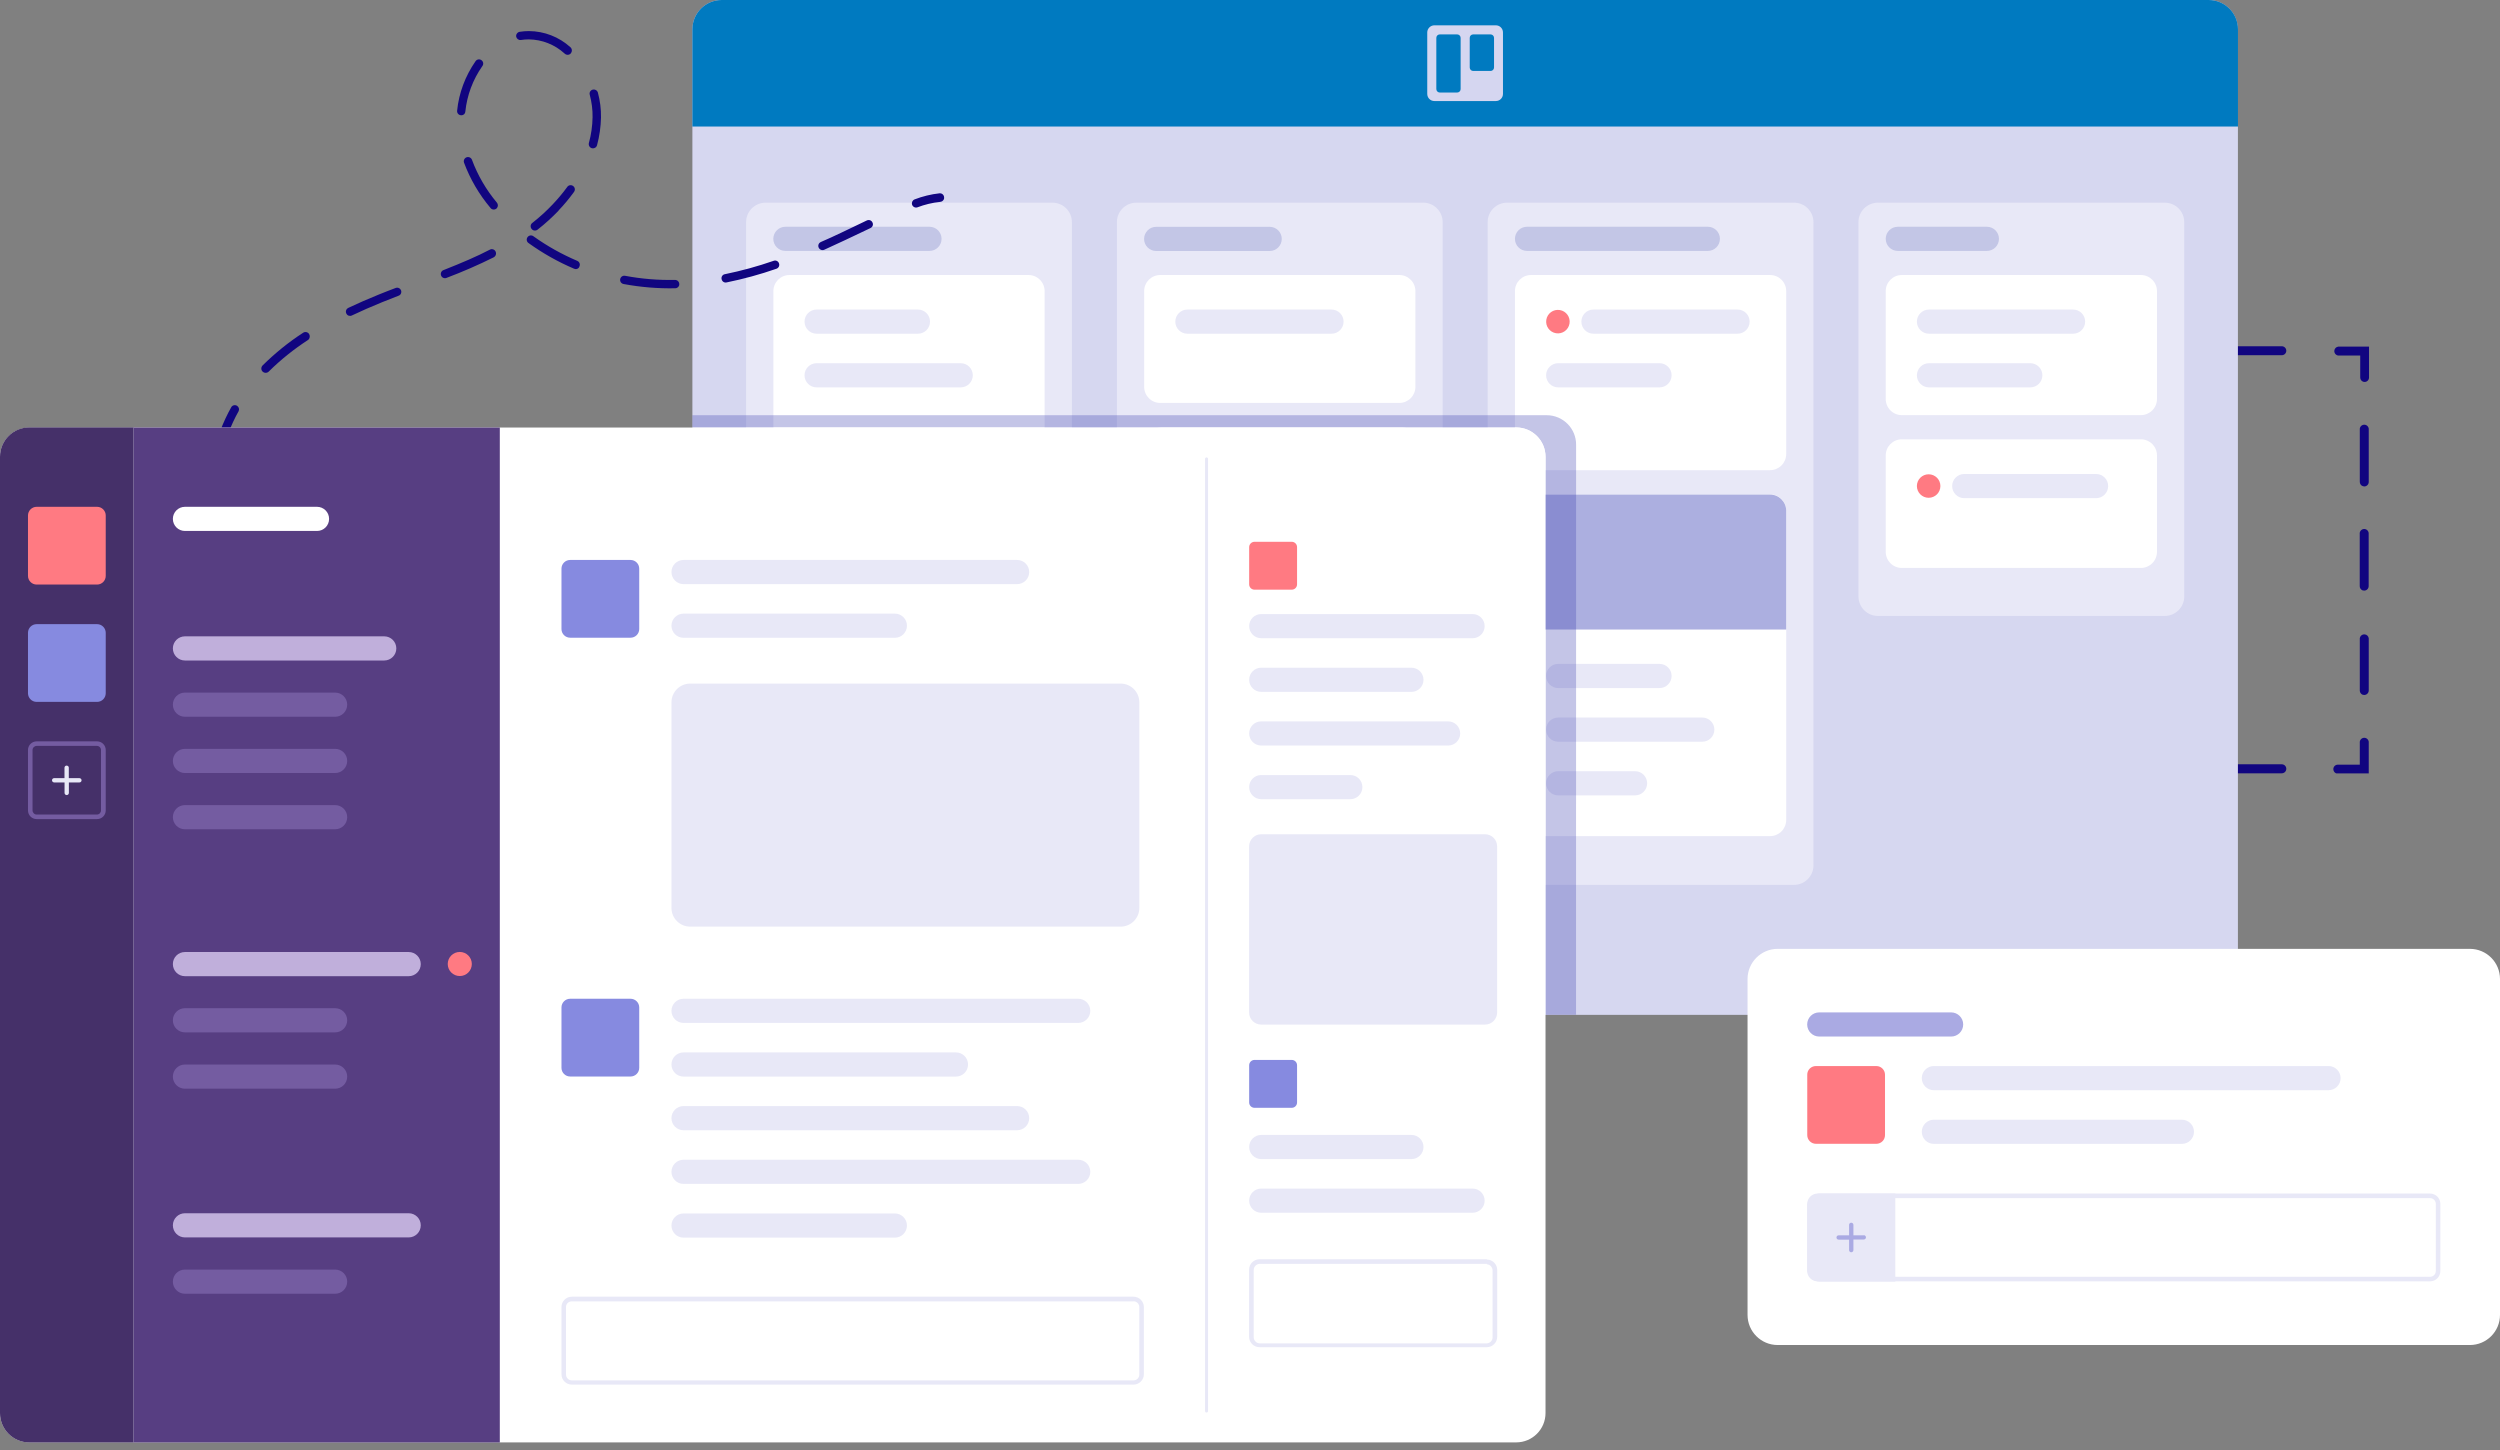 <svg width="300" height="174" viewBox="0 0 300 174" fill="none" xmlns="http://www.w3.org/2000/svg">
<rect x="0" y="0" width="300" height="174" fill="#808080" stroke="none"/>
<g clip-path="url(#clip0_360_458)">
<path d="M280.319 92.796C280.129 92.71 279.999 92.511 279.999 92.294C279.999 92 280.241 91.758 280.544 91.758H283.175V89.135C283.141 88.841 283.357 88.573 283.651 88.538C283.946 88.504 284.214 88.72 284.249 89.014C284.257 89.058 284.257 89.101 284.249 89.144V92.805H280.544C280.466 92.814 280.397 92.814 280.319 92.796Z" fill="#110580"/>
<path d="M226.4 92.753C226.201 92.666 226.08 92.476 226.08 92.26C226.08 91.957 226.322 91.715 226.625 91.715H233.367C233.662 91.749 233.878 92.017 233.843 92.312C233.817 92.563 233.618 92.762 233.367 92.788H226.625C226.539 92.805 226.47 92.788 226.4 92.753ZM239.884 92.753C239.616 92.632 239.486 92.32 239.607 92.052C239.694 91.853 239.884 91.732 240.101 91.732H246.852C247.146 91.766 247.362 92.035 247.328 92.329C247.302 92.58 247.102 92.779 246.852 92.805H240.109C240.032 92.805 239.945 92.796 239.876 92.762L239.884 92.753ZM253.369 92.753C253.169 92.666 253.048 92.467 253.048 92.251C253.048 91.957 253.291 91.715 253.594 91.715H260.336C260.63 91.68 260.898 91.896 260.933 92.191C260.967 92.485 260.751 92.753 260.457 92.788C260.414 92.796 260.37 92.796 260.327 92.788H253.585C253.507 92.796 253.429 92.788 253.351 92.762L253.369 92.753ZM266.853 92.753C266.654 92.666 266.532 92.467 266.532 92.251C266.532 91.957 266.775 91.715 267.069 91.715H273.82C274.114 91.715 274.356 91.957 274.356 92.26C274.356 92.554 274.114 92.796 273.82 92.796H267.069C266.991 92.805 266.913 92.805 266.844 92.779L266.853 92.753Z" fill="#110580"/>
<path d="M216.144 92.805V89.101C216.178 88.806 216.446 88.59 216.741 88.625C216.992 88.651 217.191 88.85 217.217 89.101V91.732H219.848C220.142 91.697 220.41 91.913 220.445 92.208C220.48 92.502 220.263 92.77 219.969 92.805C219.926 92.814 219.882 92.814 219.839 92.805H216.144Z" fill="#110580"/>
<path d="M216.482 83.328C216.283 83.242 216.162 83.042 216.162 82.826V76.569C216.127 76.274 216.343 76.006 216.638 75.972C216.932 75.937 217.2 76.153 217.235 76.448C217.244 76.491 217.244 76.534 217.235 76.577V82.826C217.235 83.129 216.993 83.371 216.69 83.371C216.62 83.371 216.551 83.354 216.482 83.328ZM216.482 70.796C216.283 70.718 216.153 70.545 216.136 70.337V64.045C216.17 63.751 216.439 63.535 216.733 63.569C216.984 63.595 217.183 63.794 217.209 64.045V70.337C217.209 70.632 216.967 70.874 216.672 70.874H216.664C216.612 70.856 216.551 70.831 216.482 70.796ZM216.482 58.281C216.283 58.195 216.162 58.004 216.162 57.788V51.522C216.196 51.227 216.465 51.011 216.759 51.046C217.01 51.072 217.209 51.271 217.235 51.522V57.788C217.235 58.082 216.993 58.324 216.69 58.324C216.62 58.324 216.551 58.307 216.491 58.281H216.482Z" fill="#110580"/>
<path d="M216.508 45.758C216.309 45.671 216.188 45.472 216.188 45.256V41.551H219.892C220.186 41.586 220.402 41.854 220.368 42.149C220.342 42.4 220.143 42.599 219.892 42.625H217.261V45.247C217.261 45.55 217.018 45.792 216.715 45.792C216.646 45.801 216.577 45.784 216.508 45.758Z" fill="#110580"/>
<path d="M226.4 42.59C226.21 42.504 226.08 42.313 226.08 42.097C226.08 41.803 226.322 41.56 226.617 41.56H226.625H233.367C233.662 41.526 233.93 41.742 233.965 42.036C233.999 42.33 233.783 42.599 233.489 42.633C233.445 42.642 233.402 42.642 233.359 42.633H226.617C226.539 42.633 226.47 42.616 226.4 42.59ZM239.884 42.59C239.685 42.504 239.564 42.313 239.564 42.097C239.564 41.803 239.807 41.56 240.109 41.56H246.852C247.146 41.595 247.362 41.863 247.328 42.157C247.302 42.408 247.102 42.607 246.852 42.633H240.101C240.032 42.633 239.962 42.616 239.902 42.59H239.884ZM253.377 42.59C253.178 42.504 253.057 42.304 253.057 42.088C253.057 41.794 253.299 41.551 253.594 41.551H260.336C260.639 41.551 260.881 41.794 260.881 42.097C260.881 42.391 260.639 42.633 260.344 42.633H260.336H253.585C253.516 42.642 253.455 42.633 253.386 42.607L253.377 42.59ZM266.853 42.59C266.654 42.504 266.532 42.304 266.532 42.088C266.532 41.794 266.775 41.551 267.078 41.551H273.82C274.114 41.551 274.356 41.794 274.356 42.088C274.356 42.382 274.114 42.625 273.82 42.625H267.078C267.008 42.633 266.939 42.633 266.87 42.616L266.853 42.59Z" fill="#110580"/>
<path d="M283.547 45.792C283.348 45.706 283.227 45.515 283.227 45.299V42.668H280.596C280.302 42.633 280.085 42.365 280.12 42.071C280.146 41.82 280.345 41.621 280.596 41.595H284.283V45.299C284.283 45.593 284.058 45.827 283.763 45.836C283.755 45.836 283.755 45.836 283.746 45.836C283.677 45.836 283.608 45.818 283.547 45.792Z" fill="#110580"/>
<path d="M283.496 83.363C283.305 83.276 283.175 83.086 283.175 82.869V76.603C283.21 76.309 283.478 76.093 283.773 76.127C284.024 76.153 284.223 76.352 284.249 76.603V82.869C284.24 83.172 283.989 83.406 283.686 83.397C283.625 83.397 283.565 83.38 283.513 83.363H283.496ZM283.496 70.839C283.297 70.753 283.167 70.562 283.167 70.346V64.08C283.132 63.786 283.348 63.517 283.643 63.483C283.937 63.448 284.205 63.664 284.24 63.959C284.249 64.002 284.249 64.045 284.24 64.088V70.337C284.24 70.632 283.998 70.874 283.703 70.874C283.651 70.874 283.591 70.865 283.539 70.848H283.496V70.839ZM283.496 58.324C283.297 58.238 283.175 58.039 283.175 57.822V51.565C283.141 51.271 283.357 51.002 283.651 50.968C283.946 50.933 284.214 51.15 284.249 51.444C284.257 51.487 284.257 51.53 284.249 51.574V57.831C284.249 58.125 284.015 58.368 283.721 58.376H283.712C283.651 58.368 283.599 58.359 283.548 58.333L283.496 58.324Z" fill="#110580"/>
<path d="M86.608 0H265.026C266.974 0 268.549 1.575 268.549 3.522V118.259C268.549 120.206 266.974 121.781 265.026 121.781H86.608C84.661 121.781 83.086 120.206 83.086 118.259V3.522C83.086 1.575 84.661 0 86.608 0Z" fill="#D6D7F0"/>
<path d="M91.87 24.32H126.29C127.58 24.32 128.627 25.367 128.627 26.657V59.19C128.627 60.479 127.58 61.527 126.29 61.527H91.87C90.58 61.527 89.533 60.479 89.533 59.19V26.657C89.533 25.367 90.58 24.32 91.87 24.32Z" fill="#E8E8F7"/>
<path d="M136.364 24.32H170.784C172.074 24.32 173.121 25.367 173.121 26.657V86.98C173.121 88.27 172.074 89.317 170.784 89.317H136.364C135.075 89.317 134.027 88.27 134.027 86.98V26.657C134.027 25.367 135.075 24.32 136.364 24.32Z" fill="#E8E8F7"/>
<path d="M180.858 24.32H215.278C216.568 24.32 217.615 25.367 217.615 26.657V103.848C217.615 105.138 216.568 106.185 215.278 106.185H180.858C179.569 106.185 178.522 105.138 178.522 103.848V26.657C178.513 25.367 179.56 24.32 180.858 24.32Z" fill="#E8E8F7"/>
<path d="M225.352 24.32H259.772C261.062 24.32 262.109 25.367 262.109 26.657V71.575C262.109 72.864 261.062 73.912 259.772 73.912H225.352C224.063 73.912 223.016 72.864 223.016 71.575V26.657C223.016 25.367 224.063 24.32 225.352 24.32Z" fill="#E8E8F7"/>
<path d="M94.241 27.211H111.542C112.338 27.211 112.987 27.86 112.987 28.656V28.665C112.987 29.461 112.338 30.11 111.542 30.11H94.241C93.445 30.11 92.796 29.461 92.796 28.665V28.656C92.805 27.86 93.445 27.211 94.241 27.211Z" fill="#C3C6E6"/>
<path d="M265.035 0H86.608C84.661 0 83.086 1.575 83.086 3.522V15.181H268.557V3.522C268.557 1.575 266.982 0 265.035 0Z" fill="#007AC0"/>
<path d="M172.126 3.038H179.5C179.976 3.038 180.357 3.419 180.357 3.895V11.268C180.357 11.745 179.976 12.125 179.5 12.125H172.126C171.65 12.125 171.27 11.745 171.27 11.268V3.895C171.27 3.427 171.659 3.038 172.126 3.038Z" fill="#D5D6F0"/>
<path d="M172.775 4.128H174.861C175.094 4.128 175.276 4.319 175.276 4.544V10.689C175.276 10.922 175.086 11.104 174.861 11.104H172.775C172.541 11.104 172.359 10.914 172.359 10.689V4.544C172.359 4.31 172.541 4.128 172.775 4.128Z" fill="#007AC0"/>
<path d="M176.783 4.128H178.868C179.102 4.128 179.284 4.319 179.284 4.544V8.101C179.284 8.335 179.093 8.516 178.868 8.516H176.783C176.549 8.516 176.367 8.326 176.367 8.101V4.544C176.367 4.31 176.549 4.128 176.783 4.128Z" fill="#007AC0"/>
<path d="M94.743 33.001H123.417C124.49 33.001 125.355 33.866 125.355 34.939V53.746C125.355 54.819 124.49 55.685 123.417 55.685H94.743C93.67 55.685 92.805 54.819 92.805 53.746V34.939C92.805 33.866 93.67 33.001 94.743 33.001Z" fill="white"/>
<path d="M138.735 27.219H152.367C153.163 27.219 153.812 27.868 153.812 28.665V28.673C153.812 29.47 153.163 30.119 152.367 30.119H138.735C137.939 30.119 137.29 29.47 137.29 28.673V28.665C137.299 27.868 137.939 27.219 138.735 27.219Z" fill="#C3C6E6"/>
<path d="M139.237 33.001H167.911C168.984 33.001 169.849 33.866 169.849 34.939V46.416C169.849 47.489 168.984 48.354 167.911 48.354H139.237C138.164 48.354 137.299 47.489 137.299 46.416V34.939C137.299 33.866 138.164 33.001 139.237 33.001Z" fill="white"/>
<path d="M183.238 27.211H204.944C205.741 27.211 206.39 27.86 206.39 28.656V28.665C206.39 29.461 205.741 30.11 204.944 30.11H183.238C182.442 30.11 181.793 29.461 181.793 28.665V28.656C181.793 27.86 182.442 27.211 183.238 27.211Z" fill="#C3C6E6"/>
<path d="M183.732 59.32H212.405C213.478 59.32 214.344 60.185 214.344 61.258V98.396C214.344 99.469 213.478 100.335 212.405 100.335H183.732C182.658 100.335 181.793 99.469 181.793 98.396V61.258C181.793 60.185 182.658 59.32 183.732 59.32Z" fill="white"/>
<path d="M183.732 33.001H212.405C213.478 33.001 214.344 33.866 214.344 34.939V54.482C214.344 55.555 213.478 56.42 212.405 56.42H183.732C182.658 56.42 181.793 55.555 181.793 54.482V34.939C181.793 33.866 182.658 33.001 183.732 33.001Z" fill="white"/>
<path d="M139.489 51.271H168.162C169.235 51.271 170.1 52.136 170.1 53.209V81.536C170.1 82.61 169.235 83.475 168.162 83.475H139.489C138.415 83.475 137.55 82.61 137.55 81.536V53.218C137.541 52.145 138.415 51.271 139.489 51.271Z" fill="white"/>
<path d="M227.732 27.211H238.43C239.226 27.211 239.875 27.86 239.875 28.656V28.665C239.875 29.461 239.226 30.11 238.43 30.11H227.732C226.936 30.11 226.287 29.461 226.287 28.665V28.656C226.287 27.86 226.936 27.211 227.732 27.211Z" fill="#C3C6E6"/>
<path d="M228.226 33.001H256.899C257.972 33.001 258.838 33.866 258.838 34.939V47.878C258.838 48.951 257.972 49.817 256.899 49.817H228.226C227.153 49.817 226.287 48.951 226.287 47.878V34.939C226.287 33.866 227.153 33.001 228.226 33.001Z" fill="white"/>
<path d="M228.226 52.716H256.899C257.972 52.716 258.838 53.582 258.838 54.655V66.218C258.838 67.291 257.972 68.156 256.899 68.156H228.226C227.153 68.156 226.287 67.291 226.287 66.218V54.655C226.287 53.582 227.153 52.716 228.226 52.716Z" fill="white"/>
<path d="M97.989 37.146H110.158C110.954 37.146 111.603 37.795 111.603 38.592V38.6C111.603 39.397 110.954 40.046 110.158 40.046H97.989C97.193 40.046 96.544 39.397 96.544 38.6V38.592C96.544 37.795 97.193 37.146 97.989 37.146Z" fill="#E8E8F7"/>
<path d="M97.989 43.585H115.29C116.086 43.585 116.736 44.234 116.736 45.031V45.039C116.736 45.836 116.086 46.485 115.29 46.485H97.989C97.193 46.485 96.544 45.836 96.544 45.039V45.031C96.544 44.234 97.193 43.585 97.989 43.585Z" fill="#E8E8F7"/>
<path d="M186.978 79.667H199.146C199.942 79.667 200.592 80.316 200.592 81.112V81.121C200.592 81.917 199.942 82.567 199.146 82.567H186.978C186.181 82.567 185.532 81.917 185.532 81.121V81.112C185.532 80.308 186.181 79.667 186.978 79.667Z" fill="#E8E8F7"/>
<path d="M186.978 86.106H204.278C205.075 86.106 205.724 86.755 205.724 87.552V87.56C205.724 88.356 205.075 89.005 204.278 89.005H186.978C186.181 89.005 185.532 88.356 185.532 87.56V87.552C185.532 86.747 186.181 86.106 186.978 86.106Z" fill="#E8E8F7"/>
<path d="M186.978 92.545H196.212C197.008 92.545 197.658 93.195 197.658 93.991V93.999C197.658 94.796 197.008 95.445 196.212 95.445H186.978C186.181 95.445 185.532 94.796 185.532 93.999V93.991C185.532 93.195 186.181 92.545 186.978 92.545Z" fill="#E8E8F7"/>
<path d="M142.483 55.693H154.652C155.448 55.693 156.097 56.343 156.097 57.139V57.147C156.097 57.944 155.448 58.593 154.652 58.593H142.483C141.687 58.593 141.038 57.944 141.038 57.147V57.139C141.038 56.334 141.687 55.693 142.483 55.693Z" fill="#E8E8F7"/>
<path d="M142.483 68.572H164.19C164.986 68.572 165.635 69.221 165.635 70.017V70.026C165.635 70.822 164.986 71.471 164.19 71.471H142.483C141.687 71.471 141.038 70.822 141.038 70.026V70.017C141.038 69.221 141.687 68.572 142.483 68.572Z" fill="#E8E8F7"/>
<path d="M142.483 75.011H154.652C155.448 75.011 156.097 75.66 156.097 76.456V76.465C156.097 77.261 155.448 77.91 154.652 77.91H142.483C141.687 77.91 141.038 77.261 141.038 76.465V76.456C141.038 75.66 141.687 75.011 142.483 75.011Z" fill="#E8E8F7"/>
<path d="M142.483 62.133H159.784C160.581 62.133 161.23 62.782 161.23 63.578V63.587C161.23 64.383 160.581 65.032 159.784 65.032H142.483C141.687 65.032 141.038 64.383 141.038 63.587V63.578C141.038 62.782 141.687 62.133 142.483 62.133Z" fill="#E8E8F7"/>
<path d="M186.978 43.585H199.146C199.942 43.585 200.592 44.234 200.592 45.031V45.039C200.592 45.836 199.942 46.485 199.146 46.485H186.978C186.181 46.485 185.532 45.836 185.532 45.039V45.031C185.532 44.234 186.181 43.585 186.978 43.585Z" fill="#E8E8F7"/>
<path d="M191.21 37.146H208.511C209.307 37.146 209.956 37.795 209.956 38.592V38.6C209.956 39.397 209.307 40.046 208.511 40.046H191.21C190.414 40.046 189.765 39.397 189.765 38.6V38.592C189.765 37.795 190.414 37.146 191.21 37.146Z" fill="#E8E8F7"/>
<path d="M231.472 43.585H243.64C244.437 43.585 245.086 44.234 245.086 45.031V45.039C245.086 45.836 244.437 46.485 243.64 46.485H231.472C230.675 46.485 230.026 45.836 230.026 45.039V45.031C230.035 44.234 230.675 43.585 231.472 43.585Z" fill="#E8E8F7"/>
<path d="M231.472 37.146H248.773C249.569 37.146 250.218 37.795 250.218 38.592V38.6C250.218 39.397 249.569 40.046 248.773 40.046H231.472C230.675 40.046 230.026 39.397 230.026 38.6V38.592C230.035 37.795 230.675 37.146 231.472 37.146Z" fill="#E8E8F7"/>
<path d="M235.704 56.879H251.534C252.33 56.879 252.979 57.528 252.979 58.325V58.333C252.979 59.129 252.33 59.779 251.534 59.779H235.704C234.908 59.779 234.259 59.129 234.259 58.333V58.325C234.259 57.528 234.908 56.879 235.704 56.879Z" fill="#E8E8F7"/>
<path d="M142.483 37.146H159.784C160.581 37.146 161.23 37.795 161.23 38.592V38.6C161.23 39.397 160.581 40.046 159.784 40.046H142.483C141.687 40.046 141.038 39.397 141.038 38.6V38.592C141.038 37.795 141.687 37.146 142.483 37.146Z" fill="#E8E8F7"/>
<path d="M212.396 59.346H183.732C182.658 59.346 181.793 60.22 181.793 61.293V75.547H214.344V61.267C214.326 60.203 213.461 59.346 212.396 59.346Z" fill="#ACAFE0"/>
<path d="M188.342 38.822C188.467 38.053 187.945 37.329 187.176 37.204C186.407 37.079 185.682 37.601 185.557 38.37C185.432 39.139 185.955 39.864 186.724 39.989C187.493 40.114 188.217 39.591 188.342 38.822Z" fill="#FF7A82"/>
<path d="M231.437 59.735C232.216 59.735 232.848 59.103 232.848 58.324C232.848 57.545 232.216 56.914 231.437 56.914C230.658 56.914 230.026 57.545 230.026 58.324C230.026 59.103 230.658 59.735 231.437 59.735Z" fill="#FF7A82"/>
<path d="M213.323 113.862H296.383C298.382 113.862 300 115.481 300 117.48V157.785C300 159.784 298.382 161.403 296.383 161.403H213.323C211.324 161.403 209.705 159.784 209.705 157.785V117.48C209.705 115.489 211.332 113.862 213.323 113.862Z" fill="white"/>
<path d="M232.061 127.926H279.428C280.224 127.926 280.873 128.575 280.873 129.371V129.38C280.873 130.176 280.224 130.825 279.428 130.825H232.061C231.264 130.825 230.615 130.176 230.615 129.38V129.371C230.615 128.575 231.264 127.926 232.061 127.926Z" fill="#E8E8F7"/>
<path d="M232.061 134.365H261.833C262.629 134.365 263.278 135.014 263.278 135.811V135.819C263.278 136.615 262.629 137.265 261.833 137.265H232.061C231.264 137.265 230.615 136.615 230.615 135.819V135.811C230.615 135.014 231.264 134.365 232.061 134.365Z" fill="#E8E8F7"/>
<path d="M218.308 121.487H234.137C234.933 121.487 235.583 122.136 235.583 122.932V122.941C235.583 123.737 234.933 124.386 234.137 124.386H218.308C217.511 124.386 216.862 123.737 216.862 122.941V122.932C216.862 122.127 217.511 121.487 218.308 121.487Z" fill="#AAAAE3"/>
<path d="M218.377 143.219H227.439V153.795H218.377C217.546 153.795 216.871 153.12 216.871 152.289V144.734C216.863 143.894 217.538 143.219 218.377 143.219Z" fill="#E8E8F7"/>
<path d="M223.656 148.239H222.41V146.984C222.41 146.845 222.297 146.724 222.15 146.724C222.012 146.724 221.891 146.837 221.891 146.984V148.239H220.636C220.497 148.239 220.376 148.351 220.376 148.498C220.376 148.637 220.488 148.758 220.636 148.758H221.891V150.013C221.891 150.151 222.003 150.273 222.15 150.273C222.289 150.273 222.41 150.16 222.41 150.013V148.741H223.656C223.795 148.741 223.916 148.628 223.916 148.481C223.916 148.343 223.803 148.221 223.656 148.221V148.239Z" fill="#AAAAE3"/>
<path d="M217.91 127.926H225.162C225.734 127.926 226.201 128.393 226.201 128.965V136.217C226.201 136.789 225.734 137.256 225.162 137.256H217.91C217.339 137.256 216.871 136.789 216.871 136.217V128.965C216.863 128.393 217.33 127.926 217.91 127.926Z" fill="#FF7A82"/>
<path d="M291.605 143.773C291.986 143.773 292.297 144.084 292.297 144.465V152.523C292.297 152.904 291.986 153.215 291.605 153.215H218.109C217.728 153.215 217.416 152.904 217.416 152.523V144.465C217.416 144.084 217.728 143.773 218.109 143.773H291.605ZM291.605 143.228H218.109C217.425 143.228 216.871 143.782 216.862 144.465V152.523C216.862 153.207 217.425 153.761 218.109 153.761H291.605C292.289 153.761 292.842 153.207 292.842 152.523V144.465C292.842 143.782 292.289 143.228 291.605 143.228Z" fill="#E8E8F7"/>
<path opacity="0.3" d="M189.133 53.365C189.141 51.418 187.566 49.834 185.619 49.825C185.61 49.825 185.61 49.825 185.602 49.825H83.086V51.288H181.949C183.888 51.288 185.463 52.863 185.463 54.802V54.811V121.772H189.124L189.133 53.365Z" fill="#3B3FAD"/>
<path d="M27.176 64.106C27.132 64.158 27.072 64.201 27.011 64.227C26.752 64.331 26.457 64.21 26.353 63.959C25.955 63.015 25.661 62.029 25.471 61.025C25.41 60.748 25.592 60.48 25.869 60.428C26.146 60.367 26.414 60.549 26.466 60.826C26.639 61.76 26.907 62.678 27.279 63.561C27.366 63.734 27.323 63.959 27.176 64.106Z" fill="#110580"/>
<path d="M104.627 27.245C104.584 27.288 104.532 27.323 104.48 27.358L103.805 27.678C102.256 28.414 100.638 29.192 98.907 29.971C98.656 30.084 98.353 29.963 98.24 29.712C98.128 29.461 98.232 29.167 98.483 29.054C98.483 29.054 98.491 29.054 98.491 29.045C100.205 28.31 101.806 27.505 103.364 26.769L104.03 26.449C104.281 26.337 104.584 26.44 104.697 26.7C104.792 26.873 104.766 27.089 104.627 27.245ZM93.376 32.118C93.324 32.178 93.255 32.222 93.177 32.248C91.221 32.931 89.222 33.477 87.188 33.892C86.92 33.953 86.66 33.788 86.6 33.52C86.6 33.511 86.6 33.503 86.591 33.494C86.53 33.226 86.703 32.957 86.972 32.905C86.972 32.905 86.972 32.905 86.98 32.905C88.971 32.499 90.927 31.962 92.84 31.296C93.091 31.2 93.376 31.33 93.471 31.581C93.471 31.59 93.48 31.59 93.48 31.599C93.549 31.789 93.506 31.988 93.376 32.118ZM81.381 34.437C81.294 34.532 81.164 34.593 81.026 34.593C78.949 34.636 76.872 34.463 74.829 34.083C74.552 34.031 74.37 33.771 74.422 33.494C74.474 33.226 74.734 33.044 75.002 33.096H75.011C76.984 33.468 78.992 33.632 81 33.589C81.277 33.589 81.511 33.806 81.511 34.091C81.528 34.212 81.476 34.342 81.381 34.437ZM69.446 32.144C69.299 32.3 69.065 32.334 68.875 32.239C66.962 31.425 65.136 30.395 63.448 29.184C63.206 29.037 63.136 28.725 63.284 28.491C63.431 28.249 63.742 28.18 63.976 28.327C63.993 28.336 64.019 28.353 64.037 28.37C65.672 29.539 67.429 30.517 69.273 31.304C69.524 31.408 69.645 31.702 69.541 31.953V31.962C69.515 32.023 69.489 32.083 69.446 32.144ZM67.049 25.255C66.261 26.077 65.421 26.847 64.521 27.548C64.305 27.73 63.993 27.704 63.812 27.496C63.803 27.488 63.794 27.479 63.794 27.47C63.612 27.254 63.647 26.925 63.872 26.752C63.881 26.752 63.881 26.743 63.889 26.743C64.746 26.068 65.56 25.332 66.304 24.545C66.927 23.887 67.516 23.195 68.044 22.468C68.191 22.225 68.494 22.148 68.736 22.295C68.978 22.442 69.056 22.745 68.909 22.987C68.892 23.013 68.875 23.039 68.857 23.065C68.295 23.835 67.689 24.571 67.022 25.263L67.049 25.255ZM59.38 30.776C59.337 30.82 59.294 30.854 59.242 30.88C57.398 31.798 55.503 32.62 53.582 33.347C53.331 33.451 53.036 33.33 52.932 33.07V33.061C52.829 32.802 52.959 32.507 53.218 32.412C55.494 31.512 57.217 30.776 58.792 29.954C59.034 29.824 59.337 29.928 59.467 30.171C59.467 30.171 59.467 30.171 59.467 30.179C59.571 30.37 59.536 30.612 59.38 30.776ZM71.523 17.647C71.393 17.777 71.203 17.829 71.021 17.786C70.753 17.708 70.597 17.431 70.666 17.162C70.943 16.159 71.09 15.111 71.108 14.073C71.125 13.164 71.004 12.246 70.77 11.372C70.692 11.104 70.848 10.836 71.116 10.758C71.116 10.758 71.116 10.758 71.125 10.758C71.393 10.689 71.67 10.844 71.748 11.113C72.008 12.091 72.138 13.095 72.12 14.099C72.094 15.224 71.938 16.349 71.644 17.431C71.618 17.509 71.584 17.587 71.523 17.647ZM59.623 24.978L59.579 25.021C59.372 25.203 59.051 25.185 58.87 24.969C58.861 24.96 58.852 24.952 58.852 24.943C57.494 23.333 56.42 21.498 55.685 19.525C55.59 19.265 55.728 18.971 55.988 18.876C56.247 18.781 56.542 18.919 56.637 19.179C57.329 21.048 58.342 22.779 59.623 24.311C59.787 24.51 59.787 24.787 59.623 24.978ZM48.025 35.363C47.973 35.415 47.904 35.459 47.835 35.484L45.836 36.272C44.537 36.8 43.36 37.319 42.227 37.856C41.984 37.977 41.69 37.882 41.569 37.64C41.569 37.631 41.56 37.631 41.56 37.622C41.439 37.38 41.534 37.077 41.785 36.956C41.785 36.956 41.794 36.956 41.794 36.947C42.945 36.402 44.148 35.874 45.455 35.346C46.121 35.078 46.796 34.809 47.471 34.559C47.731 34.455 48.017 34.584 48.12 34.835C48.12 34.844 48.12 34.844 48.129 34.853C48.19 35.017 48.155 35.225 48.025 35.363ZM26.432 55.148C26.311 55.269 26.137 55.321 25.964 55.295C25.696 55.235 25.523 54.975 25.566 54.698C25.99 52.647 26.735 50.665 27.765 48.839C27.92 48.605 28.241 48.553 28.465 48.709C28.665 48.847 28.742 49.107 28.639 49.332C27.652 51.089 26.951 52.984 26.553 54.949C26.527 55.027 26.484 55.105 26.432 55.166V55.148ZM37.034 40.738L36.947 40.807C35.26 41.906 33.676 43.17 32.248 44.589C32.049 44.788 31.72 44.788 31.512 44.589C31.304 44.39 31.313 44.061 31.512 43.854C32.992 42.391 34.61 41.075 36.359 39.942C36.584 39.777 36.895 39.821 37.068 40.046C37.077 40.054 37.086 40.072 37.094 40.08C37.215 40.288 37.198 40.556 37.034 40.738ZM68.485 6.422C68.295 6.621 67.975 6.63 67.767 6.439C67.758 6.431 67.758 6.431 67.749 6.422C66.572 5.349 65.041 4.743 63.448 4.726C63.128 4.726 62.808 4.751 62.487 4.803C62.228 4.829 61.994 4.648 61.942 4.397C61.899 4.12 62.089 3.869 62.358 3.817C62.73 3.756 63.102 3.73 63.474 3.73C65.309 3.739 67.083 4.431 68.442 5.66C68.658 5.842 68.684 6.171 68.502 6.387L68.494 6.396L68.485 6.422ZM55.719 13.683C55.52 13.882 55.2 13.882 55.001 13.692C54.889 13.588 54.837 13.432 54.854 13.285C55.07 11.156 55.832 9.122 57.052 7.365C57.199 7.123 57.511 7.054 57.745 7.201C57.987 7.348 58.056 7.659 57.909 7.893C57.9 7.91 57.883 7.936 57.866 7.954C56.741 9.564 56.04 11.442 55.84 13.398C55.832 13.502 55.789 13.605 55.719 13.683Z" fill="#110580"/>
<path d="M113.153 24.069C113.066 24.164 112.945 24.216 112.824 24.225C111.889 24.32 110.963 24.545 110.08 24.883C109.812 24.969 109.526 24.813 109.448 24.554C109.37 24.303 109.5 24.034 109.743 23.93C110.712 23.558 111.725 23.307 112.754 23.195C113.031 23.177 113.265 23.377 113.291 23.654V23.662C113.317 23.818 113.265 23.965 113.153 24.069Z" fill="#110580"/>
<path d="M3.522 51.305H181.94C183.888 51.305 185.463 52.881 185.463 54.828V169.564C185.463 171.511 183.888 173.087 181.94 173.087H3.522C1.575 173.087 0 171.511 0 169.564V54.828C0 52.881 1.575 51.305 3.522 51.305Z" fill="white"/>
<path d="M82.826 82.03H134.469C135.716 82.03 136.72 83.034 136.72 84.28V108.946C136.72 110.192 135.716 111.196 134.469 111.196H82.826C81.58 111.196 80.576 110.192 80.576 108.946V84.28C80.576 83.034 81.589 82.03 82.826 82.03Z" fill="#E8E8F7"/>
<path d="M151.346 100.11H178.201C179.006 100.11 179.655 100.759 179.655 101.564V121.496C179.655 122.3 179.006 122.95 178.201 122.95H151.346C150.541 122.95 149.892 122.3 149.892 121.496V101.564C149.9 100.759 150.549 100.11 151.346 100.11Z" fill="#E8E8F7"/>
<path d="M3.522 173.095H16.037V51.288H3.522C1.575 51.288 0 52.863 0 54.811C0 54.819 0 54.819 0 54.828V169.573C0 171.52 1.575 173.095 3.522 173.095Z" fill="#453069"/>
<path d="M59.977 51.305H16.037V173.095H59.977V51.305Z" fill="#573E82"/>
<path d="M4.397 60.817H11.65C12.221 60.817 12.688 61.284 12.688 61.856V69.108C12.688 69.68 12.221 70.147 11.65 70.147H4.397C3.826 70.147 3.358 69.68 3.358 69.108V61.856C3.358 61.284 3.826 60.817 4.397 60.817Z" fill="#FF7A82"/>
<path d="M68.415 67.196H75.668C76.239 67.196 76.707 67.663 76.707 68.234V75.487C76.707 76.058 76.239 76.525 75.668 76.525H68.415C67.844 76.525 67.377 76.058 67.377 75.487V68.234C67.377 67.663 67.844 67.196 68.415 67.196Z" fill="#868AE0"/>
<path d="M4.397 74.898H11.65C12.221 74.898 12.688 75.366 12.688 75.937V83.19C12.688 83.761 12.221 84.228 11.65 84.228H4.397C3.826 84.228 3.358 83.761 3.358 83.19V75.937C3.358 75.357 3.826 74.898 4.397 74.898Z" fill="#868AE0"/>
<path d="M11.624 89.507C11.892 89.507 12.117 89.724 12.117 90.001V97.254C12.117 97.522 11.901 97.747 11.624 97.747H4.397C4.129 97.747 3.912 97.522 3.904 97.254V90.001C3.904 89.733 4.129 89.516 4.397 89.507H11.65M11.65 88.962H4.397C3.826 88.962 3.358 89.43 3.358 90.001V97.254C3.358 97.825 3.826 98.292 4.397 98.292H11.65C12.221 98.292 12.688 97.825 12.688 97.254V90.001C12.688 89.43 12.221 88.962 11.65 88.962Z" fill="#745CA1"/>
<path d="M7.997 91.87C7.85 91.87 7.738 91.991 7.738 92.13V93.376H6.5C6.361 93.376 6.24 93.489 6.24 93.636C6.24 93.774 6.353 93.887 6.5 93.895H7.746V95.15C7.746 95.289 7.859 95.41 8.006 95.41C8.144 95.41 8.265 95.297 8.265 95.15V93.895H9.529C9.668 93.895 9.789 93.783 9.789 93.636C9.789 93.497 9.676 93.385 9.529 93.376H8.257V92.13C8.265 91.991 8.153 91.879 7.997 91.87C8.006 91.87 8.006 91.87 7.997 91.87Z" fill="#E8E8F7"/>
<path d="M22.191 76.361H46.112C46.908 76.361 47.558 77.01 47.558 77.806V77.815C47.558 78.611 46.908 79.26 46.112 79.26H22.191C21.394 79.26 20.745 78.611 20.745 77.815V77.806C20.745 77.01 21.394 76.361 22.191 76.361Z" fill="#C0AFDB"/>
<path d="M22.191 60.817H38.046C38.842 60.817 39.491 61.466 39.491 62.262V62.271C39.491 63.067 38.842 63.716 38.046 63.716H22.191C21.394 63.716 20.745 63.067 20.745 62.271V62.262C20.745 61.466 21.394 60.817 22.191 60.817Z" fill="white"/>
<path d="M22.191 83.112H40.218C41.015 83.112 41.664 83.761 41.664 84.557V84.566C41.664 85.362 41.015 86.011 40.218 86.011H22.191C21.394 86.011 20.745 85.362 20.745 84.566V84.557C20.745 83.752 21.394 83.112 22.191 83.112Z" fill="#745CA1"/>
<path d="M82.022 67.196H122.058C122.855 67.196 123.504 67.845 123.504 68.641V68.65C123.504 69.446 122.855 70.095 122.058 70.095H82.022C81.225 70.095 80.576 69.446 80.576 68.65V68.641C80.576 67.836 81.225 67.196 82.022 67.196Z" fill="#E8E8F7"/>
<path d="M82.022 73.635H107.389C108.185 73.635 108.834 74.284 108.834 75.08V75.089C108.834 75.885 108.185 76.534 107.389 76.534H82.022C81.225 76.534 80.576 75.885 80.576 75.089V75.08C80.576 74.284 81.225 73.635 82.022 73.635Z" fill="#E8E8F7"/>
<path d="M68.415 119.851H75.668C76.239 119.851 76.707 120.319 76.707 120.89V128.142C76.707 128.714 76.239 129.181 75.668 129.181H68.415C67.844 129.181 67.377 128.714 67.377 128.142V120.89C67.377 120.319 67.844 119.851 68.415 119.851Z" fill="#868AE0"/>
<path d="M150.541 127.19H155.007C155.362 127.19 155.647 127.476 155.647 127.831V132.297C155.647 132.652 155.362 132.937 155.007 132.937H150.541C150.186 132.937 149.9 132.652 149.9 132.297V127.831C149.9 127.485 150.186 127.19 150.541 127.19Z" fill="#868AE0"/>
<path d="M150.541 65.014H155.007C155.362 65.014 155.647 65.3 155.647 65.655V70.121C155.647 70.476 155.362 70.761 155.007 70.761H150.541C150.186 70.761 149.9 70.476 149.9 70.121V65.655C149.9 65.309 150.186 65.014 150.541 65.014Z" fill="#FF7A82"/>
<path d="M82.022 119.851H129.389C130.185 119.851 130.834 120.5 130.834 121.297V121.305C130.834 122.101 130.185 122.751 129.389 122.751H82.022C81.225 122.751 80.576 122.101 80.576 121.305V121.297C80.576 120.5 81.225 119.851 82.022 119.851Z" fill="#E8E8F7"/>
<path d="M82.022 126.29H114.719C115.515 126.29 116.165 126.939 116.165 127.736V127.744C116.165 128.541 115.515 129.19 114.719 129.19H82.022C81.225 129.19 80.576 128.541 80.576 127.744V127.736C80.576 126.939 81.225 126.29 82.022 126.29Z" fill="#E8E8F7"/>
<path d="M82.022 132.729H122.058C122.855 132.729 123.504 133.378 123.504 134.175V134.183C123.504 134.98 122.855 135.629 122.058 135.629H82.022C81.225 135.629 80.576 134.98 80.576 134.183V134.175C80.576 133.378 81.225 132.729 82.022 132.729Z" fill="#E8E8F7"/>
<path d="M82.022 139.169H129.389C130.185 139.169 130.834 139.818 130.834 140.614V140.623C130.834 141.419 130.185 142.068 129.389 142.068H82.022C81.225 142.068 80.576 141.419 80.576 140.623V140.614C80.576 139.818 81.225 139.169 82.022 139.169Z" fill="#E8E8F7"/>
<path d="M151.346 73.687H176.713C177.509 73.687 178.158 74.336 178.158 75.132V75.141C178.158 75.937 177.509 76.586 176.713 76.586H151.346C150.549 76.586 149.9 75.937 149.9 75.141V75.132C149.9 74.336 150.541 73.687 151.346 73.687Z" fill="#E8E8F7"/>
<path d="M151.346 80.126H169.374C170.17 80.126 170.819 80.775 170.819 81.571V81.58C170.819 82.376 170.17 83.025 169.374 83.025H151.346C150.549 83.025 149.9 82.376 149.9 81.58V81.571C149.9 80.775 150.541 80.126 151.346 80.126Z" fill="#E8E8F7"/>
<path d="M151.346 86.565H173.779C174.575 86.565 175.224 87.214 175.224 88.01V88.019C175.224 88.815 174.575 89.464 173.779 89.464H151.346C150.549 89.464 149.9 88.815 149.9 88.019V88.01C149.9 87.214 150.541 86.565 151.346 86.565Z" fill="#E8E8F7"/>
<path d="M151.346 93.004H162.043C162.839 93.004 163.488 93.653 163.488 94.449V94.458C163.488 95.254 162.839 95.903 162.043 95.903H151.346C150.549 95.903 149.9 95.254 149.9 94.458V94.449C149.9 93.653 150.541 93.004 151.346 93.004Z" fill="#E8E8F7"/>
<path d="M151.346 136.191H169.374C170.17 136.191 170.819 136.84 170.819 137.637V137.645C170.819 138.442 170.17 139.091 169.374 139.091H151.346C150.549 139.091 149.9 138.442 149.9 137.645V137.637C149.9 136.84 150.541 136.191 151.346 136.191Z" fill="#E8E8F7"/>
<path d="M151.346 142.63H176.713C177.509 142.63 178.158 143.28 178.158 144.076V144.084C178.158 144.881 177.509 145.53 176.713 145.53H151.346C150.549 145.53 149.9 144.881 149.9 144.084V144.076C149.9 143.28 150.541 142.63 151.346 142.63Z" fill="#E8E8F7"/>
<path d="M82.022 145.616H107.389C108.185 145.616 108.834 146.265 108.834 147.062V147.07C108.834 147.867 108.185 148.516 107.389 148.516H82.022C81.225 148.516 80.576 147.867 80.576 147.07V147.062C80.576 146.257 81.225 145.616 82.022 145.616Z" fill="#E8E8F7"/>
<path d="M22.191 89.862H40.218C41.015 89.862 41.664 90.511 41.664 91.308V91.316C41.664 92.113 41.015 92.762 40.218 92.762H22.191C21.394 92.762 20.745 92.113 20.745 91.316V91.308C20.745 90.511 21.394 89.862 22.191 89.862Z" fill="#745CA1"/>
<path d="M22.191 96.613H40.218C41.015 96.613 41.664 97.262 41.664 98.058V98.067C41.664 98.863 41.015 99.513 40.218 99.513H22.191C21.394 99.513 20.745 98.863 20.745 98.067V98.058C20.745 97.254 21.394 96.613 22.191 96.613Z" fill="#745CA1"/>
<path d="M22.191 114.243H49.046C49.842 114.243 50.492 114.892 50.492 115.688V115.697C50.492 116.493 49.842 117.142 49.046 117.142H22.191C21.394 117.142 20.745 116.493 20.745 115.697V115.688C20.745 114.883 21.394 114.243 22.191 114.243Z" fill="#C0AFDB"/>
<path d="M22.191 120.985H40.218C41.015 120.985 41.664 121.634 41.664 122.43V122.439C41.664 123.235 41.015 123.884 40.218 123.884H22.191C21.394 123.884 20.745 123.235 20.745 122.439V122.43C20.745 121.634 21.394 120.985 22.191 120.985Z" fill="#745CA1"/>
<path d="M22.191 145.59H49.046C49.842 145.59 50.492 146.239 50.492 147.036V147.044C50.492 147.841 49.842 148.49 49.046 148.49H22.191C21.394 148.49 20.745 147.841 20.745 147.044V147.036C20.745 146.239 21.394 145.59 22.191 145.59Z" fill="#C0AFDB"/>
<path d="M22.191 152.35H40.218C41.015 152.35 41.664 152.999 41.664 153.795V153.804C41.664 154.6 41.015 155.249 40.218 155.249H22.191C21.394 155.249 20.745 154.6 20.745 153.804V153.795C20.745 152.99 21.394 152.35 22.191 152.35Z" fill="#745CA1"/>
<path d="M22.191 127.744H40.218C41.015 127.744 41.664 128.393 41.664 129.19V129.198C41.664 129.995 41.015 130.644 40.218 130.644H22.191C21.394 130.644 20.745 129.995 20.745 129.198V129.19C20.745 128.385 21.394 127.744 22.191 127.744Z" fill="#745CA1"/>
<path d="M55.174 117.125C55.972 117.125 56.619 116.478 56.619 115.68C56.619 114.881 55.972 114.234 55.174 114.234C54.376 114.234 53.728 114.881 53.728 115.68C53.728 116.478 54.376 117.125 55.174 117.125Z" fill="#FF7A82"/>
<path d="M144.785 54.889C144.889 54.889 144.967 54.966 144.967 55.07V169.322C144.967 169.426 144.889 169.504 144.785 169.504C144.681 169.504 144.604 169.426 144.604 169.322V55.07C144.604 54.966 144.681 54.889 144.785 54.889Z" fill="#E8E8F7"/>
<path d="M136.018 156.158C136.399 156.149 136.71 156.461 136.719 156.842C136.719 156.859 136.719 156.876 136.719 156.894V164.951C136.719 165.332 136.407 165.644 136.027 165.644H136.018H68.615C68.234 165.644 67.922 165.332 67.922 164.951V156.894C67.896 156.513 68.182 156.184 68.563 156.167C68.58 156.167 68.589 156.167 68.606 156.167H136.018M136.018 155.604H68.615C67.931 155.604 67.377 156.158 67.377 156.842V156.85V164.908C67.377 165.592 67.922 166.146 68.606 166.154H68.615H136.018C136.702 166.154 137.264 165.6 137.264 164.908V156.85C137.264 156.167 136.71 155.604 136.018 155.604Z" fill="#E8E8F7"/>
<path d="M178.418 151.718C178.807 151.735 179.11 152.064 179.11 152.454V160.511C179.093 160.892 178.79 161.186 178.418 161.204H151.138C150.766 161.178 150.471 160.883 150.446 160.511V152.402C150.446 152.012 150.748 151.692 151.138 151.666H178.418M178.418 151.112H151.138C150.454 151.112 149.892 151.666 149.892 152.358V160.416C149.892 161.1 150.446 161.662 151.138 161.662H178.418C179.101 161.662 179.664 161.108 179.664 160.416V152.393C179.664 151.709 179.11 151.147 178.418 151.147V151.112Z" fill="#E8E8F7"/>
</g>
<defs>
<clipPath id="clip0_360_458">
<rect width="300" height="173.095" fill="white"/>
</clipPath>
</defs>
</svg>
